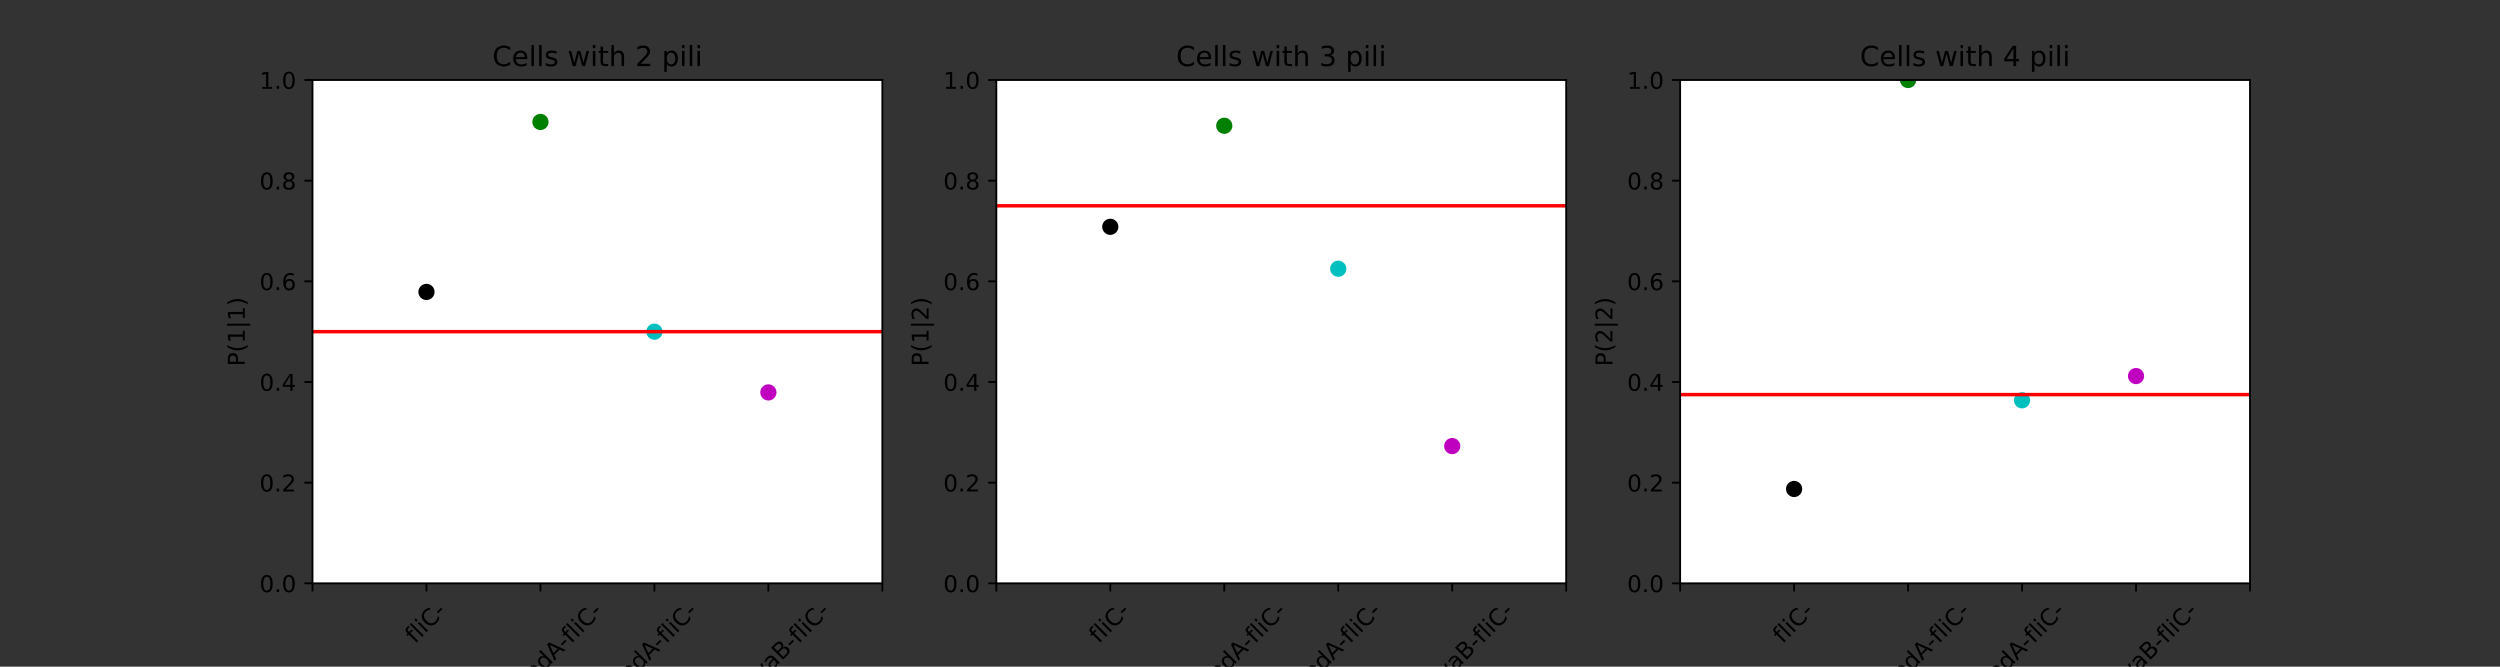 <?xml version="1.0" encoding="utf-8" standalone="no"?>
<!DOCTYPE svg PUBLIC "-//W3C//DTD SVG 1.1//EN"
  "http://www.w3.org/Graphics/SVG/1.1/DTD/svg11.dtd">
<!-- Created with matplotlib (https://matplotlib.org/) -->
<svg height="288pt" version="1.1" viewBox="0 0 1080 288" width="1080pt" xmlns="http://www.w3.org/2000/svg" xmlns:xlink="http://www.w3.org/1999/xlink">
 <rect x="0" y="0" width="1080" height="288" fill="#333333" stroke="none"/>
 <defs>
  <style type="text/css">*{stroke-linecap:butt;stroke-linejoin:round;}</style>
 </defs>
 <g id="figure_1">
  <g id="patch_1">
   <path d="M 0 288 
L 1080 288 
L 1080 0 
L 0 0 
z
" style="fill:none;"/>
  </g>
  <g id="axes_1">
   <g id="patch_2">
    <path d="M 135 252 
L 381.176 252 
L 381.176 34.56 
L 135 34.56 
z
" style="fill:#ffffff;"/>
   </g>
   <g id="matplotlib.axis_1">
    <g id="xtick_1">
     <g id="line2d_1">
      <defs>
       <path d="M 0 0 
L 0 3.5 
" id="m5b9da73fd9" style="stroke:#000000;stroke-width:0.8;"/>
      </defs>
      <g>
       <use style="stroke:#000000;stroke-width:0.8;" x="135" xlink:href="#m5b9da73fd9" y="252"/>
      </g>
     </g>
    </g>
    <g id="xtick_2">
     <g id="line2d_2">
      <g>
       <use style="stroke:#000000;stroke-width:0.8;" x="184.235" xlink:href="#m5b9da73fd9" y="252"/>
      </g>
     </g>
     <g id="text_1">
      <!-- fliC- -->
      <g transform="translate(179.233 278.28)rotate(-45)scale(0.1 -0.1)">
       <defs>
        <path d="M 37.109 75.984 
L 37.109 68.5 
L 28.516 68.5 
Q 23.688 68.5 21.797 66.547 
Q 19.922 64.594 19.922 59.516 
L 19.922 54.688 
L 34.719 54.688 
L 34.719 47.703 
L 19.922 47.703 
L 19.922 0 
L 10.891 0 
L 10.891 47.703 
L 2.297 47.703 
L 2.297 54.688 
L 10.891 54.688 
L 10.891 58.5 
Q 10.891 67.625 15.141 71.797 
Q 19.391 75.984 28.609 75.984 
z
" id="DejaVuSans-102"/>
        <path d="M 9.422 75.984 
L 18.406 75.984 
L 18.406 0 
L 9.422 0 
z
" id="DejaVuSans-108"/>
        <path d="M 9.422 54.688 
L 18.406 54.688 
L 18.406 0 
L 9.422 0 
z
M 9.422 75.984 
L 18.406 75.984 
L 18.406 64.594 
L 9.422 64.594 
z
" id="DejaVuSans-105"/>
        <path d="M 64.406 67.281 
L 64.406 56.891 
Q 59.422 61.531 53.781 63.812 
Q 48.141 66.109 41.797 66.109 
Q 29.297 66.109 22.656 58.469 
Q 16.016 50.828 16.016 36.375 
Q 16.016 21.969 22.656 14.328 
Q 29.297 6.688 41.797 6.688 
Q 48.141 6.688 53.781 8.984 
Q 59.422 11.281 64.406 15.922 
L 64.406 5.609 
Q 59.234 2.094 53.438 0.328 
Q 47.656 -1.422 41.219 -1.422 
Q 24.656 -1.422 15.125 8.703 
Q 5.609 18.844 5.609 36.375 
Q 5.609 53.953 15.125 64.078 
Q 24.656 74.219 41.219 74.219 
Q 47.75 74.219 53.531 72.484 
Q 59.328 70.75 64.406 67.281 
z
" id="DejaVuSans-67"/>
        <path d="M 4.891 31.391 
L 31.203 31.391 
L 31.203 23.391 
L 4.891 23.391 
z
" id="DejaVuSans-45"/>
       </defs>
       <use xlink:href="#DejaVuSans-102"/>
       <use x="35.205" xlink:href="#DejaVuSans-108"/>
       <use x="62.988" xlink:href="#DejaVuSans-105"/>
       <use x="90.771" xlink:href="#DejaVuSans-67"/>
       <use x="160.596" xlink:href="#DejaVuSans-45"/>
      </g>
     </g>
    </g>
    <g id="xtick_3">
     <g id="line2d_3">
      <g>
       <use style="stroke:#000000;stroke-width:0.8;" x="233.471" xlink:href="#m5b9da73fd9" y="252"/>
      </g>
     </g>
     <g id="text_2">
      <!-- pilG-cpdA-fliC- -->
      <g transform="translate(210.197 314.823)rotate(-45)scale(0.1 -0.1)">
       <defs>
        <path d="M 18.109 8.203 
L 18.109 -20.797 
L 9.078 -20.797 
L 9.078 54.688 
L 18.109 54.688 
L 18.109 46.391 
Q 20.953 51.266 25.266 53.625 
Q 29.594 56 35.594 56 
Q 45.562 56 51.781 48.094 
Q 58.016 40.188 58.016 27.297 
Q 58.016 14.406 51.781 6.484 
Q 45.562 -1.422 35.594 -1.422 
Q 29.594 -1.422 25.266 0.953 
Q 20.953 3.328 18.109 8.203 
z
M 48.688 27.297 
Q 48.688 37.203 44.609 42.844 
Q 40.531 48.484 33.406 48.484 
Q 26.266 48.484 22.188 42.844 
Q 18.109 37.203 18.109 27.297 
Q 18.109 17.391 22.188 11.75 
Q 26.266 6.109 33.406 6.109 
Q 40.531 6.109 44.609 11.75 
Q 48.688 17.391 48.688 27.297 
z
" id="DejaVuSans-112"/>
        <path d="M 59.516 10.406 
L 59.516 29.984 
L 43.406 29.984 
L 43.406 38.094 
L 69.281 38.094 
L 69.281 6.781 
Q 63.578 2.734 56.688 0.656 
Q 49.812 -1.422 42 -1.422 
Q 24.906 -1.422 15.25 8.562 
Q 5.609 18.562 5.609 36.375 
Q 5.609 54.25 15.25 64.234 
Q 24.906 74.219 42 74.219 
Q 49.125 74.219 55.547 72.453 
Q 61.969 70.703 67.391 67.281 
L 67.391 56.781 
Q 61.922 61.422 55.766 63.766 
Q 49.609 66.109 42.828 66.109 
Q 29.438 66.109 22.719 58.641 
Q 16.016 51.172 16.016 36.375 
Q 16.016 21.625 22.719 14.156 
Q 29.438 6.688 42.828 6.688 
Q 48.047 6.688 52.141 7.594 
Q 56.25 8.5 59.516 10.406 
z
" id="DejaVuSans-71"/>
        <path d="M 48.781 52.594 
L 48.781 44.188 
Q 44.969 46.297 41.141 47.344 
Q 37.312 48.391 33.406 48.391 
Q 24.656 48.391 19.812 42.844 
Q 14.984 37.312 14.984 27.297 
Q 14.984 17.281 19.812 11.734 
Q 24.656 6.203 33.406 6.203 
Q 37.312 6.203 41.141 7.25 
Q 44.969 8.297 48.781 10.406 
L 48.781 2.094 
Q 45.016 0.344 40.984 -0.531 
Q 36.969 -1.422 32.422 -1.422 
Q 20.062 -1.422 12.781 6.344 
Q 5.516 14.109 5.516 27.297 
Q 5.516 40.672 12.859 48.328 
Q 20.219 56 33.016 56 
Q 37.156 56 41.109 55.141 
Q 45.062 54.297 48.781 52.594 
z
" id="DejaVuSans-99"/>
        <path d="M 45.406 46.391 
L 45.406 75.984 
L 54.391 75.984 
L 54.391 0 
L 45.406 0 
L 45.406 8.203 
Q 42.578 3.328 38.25 0.953 
Q 33.938 -1.422 27.875 -1.422 
Q 17.969 -1.422 11.734 6.484 
Q 5.516 14.406 5.516 27.297 
Q 5.516 40.188 11.734 48.094 
Q 17.969 56 27.875 56 
Q 33.938 56 38.25 53.625 
Q 42.578 51.266 45.406 46.391 
z
M 14.797 27.297 
Q 14.797 17.391 18.875 11.75 
Q 22.953 6.109 30.078 6.109 
Q 37.203 6.109 41.297 11.75 
Q 45.406 17.391 45.406 27.297 
Q 45.406 37.203 41.297 42.844 
Q 37.203 48.484 30.078 48.484 
Q 22.953 48.484 18.875 42.844 
Q 14.797 37.203 14.797 27.297 
z
" id="DejaVuSans-100"/>
        <path d="M 34.188 63.188 
L 20.797 26.906 
L 47.609 26.906 
z
M 28.609 72.906 
L 39.797 72.906 
L 67.578 0 
L 57.328 0 
L 50.688 18.703 
L 17.828 18.703 
L 11.188 0 
L 0.781 0 
z
" id="DejaVuSans-65"/>
       </defs>
       <use xlink:href="#DejaVuSans-112"/>
       <use x="63.477" xlink:href="#DejaVuSans-105"/>
       <use x="91.26" xlink:href="#DejaVuSans-108"/>
       <use x="119.043" xlink:href="#DejaVuSans-71"/>
       <use x="196.533" xlink:href="#DejaVuSans-45"/>
       <use x="232.617" xlink:href="#DejaVuSans-99"/>
       <use x="287.598" xlink:href="#DejaVuSans-112"/>
       <use x="351.074" xlink:href="#DejaVuSans-100"/>
       <use x="414.551" xlink:href="#DejaVuSans-65"/>
       <use x="480.709" xlink:href="#DejaVuSans-45"/>
       <use x="516.793" xlink:href="#DejaVuSans-102"/>
       <use x="551.998" xlink:href="#DejaVuSans-108"/>
       <use x="579.781" xlink:href="#DejaVuSans-105"/>
       <use x="607.564" xlink:href="#DejaVuSans-67"/>
       <use x="677.389" xlink:href="#DejaVuSans-45"/>
      </g>
     </g>
    </g>
    <g id="xtick_4">
     <g id="line2d_4">
      <g>
       <use style="stroke:#000000;stroke-width:0.8;" x="282.706" xlink:href="#m5b9da73fd9" y="252"/>
      </g>
     </g>
     <g id="text_3">
      <!-- cpdA-fliC- -->
      <g transform="translate(267.656 298.375)rotate(-45)scale(0.1 -0.1)">
       <use xlink:href="#DejaVuSans-99"/>
       <use x="54.98" xlink:href="#DejaVuSans-112"/>
       <use x="118.457" xlink:href="#DejaVuSans-100"/>
       <use x="181.934" xlink:href="#DejaVuSans-65"/>
       <use x="248.092" xlink:href="#DejaVuSans-45"/>
       <use x="284.176" xlink:href="#DejaVuSans-102"/>
       <use x="319.381" xlink:href="#DejaVuSans-108"/>
       <use x="347.164" xlink:href="#DejaVuSans-105"/>
       <use x="374.947" xlink:href="#DejaVuSans-67"/>
       <use x="444.771" xlink:href="#DejaVuSans-45"/>
      </g>
     </g>
    </g>
    <g id="xtick_5">
     <g id="line2d_5">
      <g>
       <use style="stroke:#000000;stroke-width:0.8;" x="331.941" xlink:href="#m5b9da73fd9" y="252"/>
      </g>
     </g>
     <g id="text_4">
      <!-- pilH-cyaB-fliC- -->
      <g transform="translate(308.891 314.375)rotate(-45)scale(0.1 -0.1)">
       <defs>
        <path d="M 9.812 72.906 
L 19.672 72.906 
L 19.672 43.016 
L 55.516 43.016 
L 55.516 72.906 
L 65.375 72.906 
L 65.375 0 
L 55.516 0 
L 55.516 34.719 
L 19.672 34.719 
L 19.672 0 
L 9.812 0 
z
" id="DejaVuSans-72"/>
        <path d="M 32.172 -5.078 
Q 28.375 -14.844 24.75 -17.812 
Q 21.141 -20.797 15.094 -20.797 
L 7.906 -20.797 
L 7.906 -13.281 
L 13.188 -13.281 
Q 16.891 -13.281 18.938 -11.516 
Q 21 -9.766 23.484 -3.219 
L 25.094 0.875 
L 2.984 54.688 
L 12.5 54.688 
L 29.594 11.922 
L 46.688 54.688 
L 56.203 54.688 
z
" id="DejaVuSans-121"/>
        <path d="M 34.281 27.484 
Q 23.391 27.484 19.188 25 
Q 14.984 22.516 14.984 16.5 
Q 14.984 11.719 18.141 8.906 
Q 21.297 6.109 26.703 6.109 
Q 34.188 6.109 38.703 11.406 
Q 43.219 16.703 43.219 25.484 
L 43.219 27.484 
z
M 52.203 31.203 
L 52.203 0 
L 43.219 0 
L 43.219 8.297 
Q 40.141 3.328 35.547 0.953 
Q 30.953 -1.422 24.312 -1.422 
Q 15.922 -1.422 10.953 3.297 
Q 6 8.016 6 15.922 
Q 6 25.141 12.172 29.828 
Q 18.359 34.516 30.609 34.516 
L 43.219 34.516 
L 43.219 35.406 
Q 43.219 41.609 39.141 45 
Q 35.062 48.391 27.688 48.391 
Q 23 48.391 18.547 47.266 
Q 14.109 46.141 10.016 43.891 
L 10.016 52.203 
Q 14.938 54.109 19.578 55.047 
Q 24.219 56 28.609 56 
Q 40.484 56 46.344 49.844 
Q 52.203 43.703 52.203 31.203 
z
" id="DejaVuSans-97"/>
        <path d="M 19.672 34.812 
L 19.672 8.109 
L 35.5 8.109 
Q 43.453 8.109 47.281 11.406 
Q 51.125 14.703 51.125 21.484 
Q 51.125 28.328 47.281 31.562 
Q 43.453 34.812 35.5 34.812 
z
M 19.672 64.797 
L 19.672 42.828 
L 34.281 42.828 
Q 41.5 42.828 45.031 45.531 
Q 48.578 48.25 48.578 53.812 
Q 48.578 59.328 45.031 62.062 
Q 41.5 64.797 34.281 64.797 
z
M 9.812 72.906 
L 35.016 72.906 
Q 46.297 72.906 52.391 68.219 
Q 58.5 63.531 58.5 54.891 
Q 58.5 48.188 55.375 44.234 
Q 52.25 40.281 46.188 39.312 
Q 53.469 37.75 57.5 32.781 
Q 61.531 27.828 61.531 20.406 
Q 61.531 10.641 54.891 5.312 
Q 48.25 0 35.984 0 
L 9.812 0 
z
" id="DejaVuSans-66"/>
       </defs>
       <use xlink:href="#DejaVuSans-112"/>
       <use x="63.477" xlink:href="#DejaVuSans-105"/>
       <use x="91.26" xlink:href="#DejaVuSans-108"/>
       <use x="119.043" xlink:href="#DejaVuSans-72"/>
       <use x="194.238" xlink:href="#DejaVuSans-45"/>
       <use x="230.322" xlink:href="#DejaVuSans-99"/>
       <use x="285.303" xlink:href="#DejaVuSans-121"/>
       <use x="344.482" xlink:href="#DejaVuSans-97"/>
       <use x="405.762" xlink:href="#DejaVuSans-66"/>
       <use x="474.365" xlink:href="#DejaVuSans-45"/>
       <use x="510.449" xlink:href="#DejaVuSans-102"/>
       <use x="545.654" xlink:href="#DejaVuSans-108"/>
       <use x="573.438" xlink:href="#DejaVuSans-105"/>
       <use x="601.221" xlink:href="#DejaVuSans-67"/>
       <use x="671.045" xlink:href="#DejaVuSans-45"/>
      </g>
     </g>
    </g>
    <g id="xtick_6">
     <g id="line2d_6">
      <g>
       <use style="stroke:#000000;stroke-width:0.8;" x="381.176" xlink:href="#m5b9da73fd9" y="252"/>
      </g>
     </g>
    </g>
   </g>
   <g id="matplotlib.axis_2">
    <g id="ytick_1">
     <g id="line2d_7">
      <defs>
       <path d="M 0 0 
L -3.5 0 
" id="m74d644ba14" style="stroke:#000000;stroke-width:0.8;"/>
      </defs>
      <g>
       <use style="stroke:#000000;stroke-width:0.8;" x="135" xlink:href="#m74d644ba14" y="252"/>
      </g>
     </g>
     <g id="text_5">
      <!-- 0.0 -->
      <g transform="translate(112.097 255.799)scale(0.1 -0.1)">
       <defs>
        <path d="M 31.781 66.406 
Q 24.172 66.406 20.328 58.906 
Q 16.5 51.422 16.5 36.375 
Q 16.5 21.391 20.328 13.891 
Q 24.172 6.391 31.781 6.391 
Q 39.453 6.391 43.281 13.891 
Q 47.125 21.391 47.125 36.375 
Q 47.125 51.422 43.281 58.906 
Q 39.453 66.406 31.781 66.406 
z
M 31.781 74.219 
Q 44.047 74.219 50.516 64.516 
Q 56.984 54.828 56.984 36.375 
Q 56.984 17.969 50.516 8.266 
Q 44.047 -1.422 31.781 -1.422 
Q 19.531 -1.422 13.062 8.266 
Q 6.594 17.969 6.594 36.375 
Q 6.594 54.828 13.062 64.516 
Q 19.531 74.219 31.781 74.219 
z
" id="DejaVuSans-48"/>
        <path d="M 10.688 12.406 
L 21 12.406 
L 21 0 
L 10.688 0 
z
" id="DejaVuSans-46"/>
       </defs>
       <use xlink:href="#DejaVuSans-48"/>
       <use x="63.623" xlink:href="#DejaVuSans-46"/>
       <use x="95.41" xlink:href="#DejaVuSans-48"/>
      </g>
     </g>
    </g>
    <g id="ytick_2">
     <g id="line2d_8">
      <g>
       <use style="stroke:#000000;stroke-width:0.8;" x="135" xlink:href="#m74d644ba14" y="208.512"/>
      </g>
     </g>
     <g id="text_6">
      <!-- 0.2 -->
      <g transform="translate(112.097 212.311)scale(0.1 -0.1)">
       <defs>
        <path d="M 19.188 8.297 
L 53.609 8.297 
L 53.609 0 
L 7.328 0 
L 7.328 8.297 
Q 12.938 14.109 22.625 23.891 
Q 32.328 33.688 34.812 36.531 
Q 39.547 41.844 41.422 45.531 
Q 43.312 49.219 43.312 52.781 
Q 43.312 58.594 39.234 62.25 
Q 35.156 65.922 28.609 65.922 
Q 23.969 65.922 18.812 64.312 
Q 13.672 62.703 7.812 59.422 
L 7.812 69.391 
Q 13.766 71.781 18.938 73 
Q 24.125 74.219 28.422 74.219 
Q 39.75 74.219 46.484 68.547 
Q 53.219 62.891 53.219 53.422 
Q 53.219 48.922 51.531 44.891 
Q 49.859 40.875 45.406 35.406 
Q 44.188 33.984 37.641 27.219 
Q 31.109 20.453 19.188 8.297 
z
" id="DejaVuSans-50"/>
       </defs>
       <use xlink:href="#DejaVuSans-48"/>
       <use x="63.623" xlink:href="#DejaVuSans-46"/>
       <use x="95.41" xlink:href="#DejaVuSans-50"/>
      </g>
     </g>
    </g>
    <g id="ytick_3">
     <g id="line2d_9">
      <g>
       <use style="stroke:#000000;stroke-width:0.8;" x="135" xlink:href="#m74d644ba14" y="165.024"/>
      </g>
     </g>
     <g id="text_7">
      <!-- 0.4 -->
      <g transform="translate(112.097 168.823)scale(0.1 -0.1)">
       <defs>
        <path d="M 37.797 64.312 
L 12.891 25.391 
L 37.797 25.391 
z
M 35.203 72.906 
L 47.609 72.906 
L 47.609 25.391 
L 58.016 25.391 
L 58.016 17.188 
L 47.609 17.188 
L 47.609 0 
L 37.797 0 
L 37.797 17.188 
L 4.891 17.188 
L 4.891 26.703 
z
" id="DejaVuSans-52"/>
       </defs>
       <use xlink:href="#DejaVuSans-48"/>
       <use x="63.623" xlink:href="#DejaVuSans-46"/>
       <use x="95.41" xlink:href="#DejaVuSans-52"/>
      </g>
     </g>
    </g>
    <g id="ytick_4">
     <g id="line2d_10">
      <g>
       <use style="stroke:#000000;stroke-width:0.8;" x="135" xlink:href="#m74d644ba14" y="121.536"/>
      </g>
     </g>
     <g id="text_8">
      <!-- 0.6 -->
      <g transform="translate(112.097 125.335)scale(0.1 -0.1)">
       <defs>
        <path d="M 33.016 40.375 
Q 26.375 40.375 22.484 35.828 
Q 18.609 31.297 18.609 23.391 
Q 18.609 15.531 22.484 10.953 
Q 26.375 6.391 33.016 6.391 
Q 39.656 6.391 43.531 10.953 
Q 47.406 15.531 47.406 23.391 
Q 47.406 31.297 43.531 35.828 
Q 39.656 40.375 33.016 40.375 
z
M 52.594 71.297 
L 52.594 62.312 
Q 48.875 64.062 45.094 64.984 
Q 41.312 65.922 37.594 65.922 
Q 27.828 65.922 22.672 59.328 
Q 17.531 52.734 16.797 39.406 
Q 19.672 43.656 24.016 45.922 
Q 28.375 48.188 33.594 48.188 
Q 44.578 48.188 50.953 41.516 
Q 57.328 34.859 57.328 23.391 
Q 57.328 12.156 50.688 5.359 
Q 44.047 -1.422 33.016 -1.422 
Q 20.359 -1.422 13.672 8.266 
Q 6.984 17.969 6.984 36.375 
Q 6.984 53.656 15.188 63.938 
Q 23.391 74.219 37.203 74.219 
Q 40.922 74.219 44.703 73.484 
Q 48.484 72.75 52.594 71.297 
z
" id="DejaVuSans-54"/>
       </defs>
       <use xlink:href="#DejaVuSans-48"/>
       <use x="63.623" xlink:href="#DejaVuSans-46"/>
       <use x="95.41" xlink:href="#DejaVuSans-54"/>
      </g>
     </g>
    </g>
    <g id="ytick_5">
     <g id="line2d_11">
      <g>
       <use style="stroke:#000000;stroke-width:0.8;" x="135" xlink:href="#m74d644ba14" y="78.048"/>
      </g>
     </g>
     <g id="text_9">
      <!-- 0.8 -->
      <g transform="translate(112.097 81.847)scale(0.1 -0.1)">
       <defs>
        <path d="M 31.781 34.625 
Q 24.75 34.625 20.719 30.859 
Q 16.703 27.094 16.703 20.516 
Q 16.703 13.922 20.719 10.156 
Q 24.75 6.391 31.781 6.391 
Q 38.812 6.391 42.859 10.172 
Q 46.922 13.969 46.922 20.516 
Q 46.922 27.094 42.891 30.859 
Q 38.875 34.625 31.781 34.625 
z
M 21.922 38.812 
Q 15.578 40.375 12.031 44.719 
Q 8.5 49.078 8.5 55.328 
Q 8.5 64.062 14.719 69.141 
Q 20.953 74.219 31.781 74.219 
Q 42.672 74.219 48.875 69.141 
Q 55.078 64.062 55.078 55.328 
Q 55.078 49.078 51.531 44.719 
Q 48 40.375 41.703 38.812 
Q 48.828 37.156 52.797 32.312 
Q 56.781 27.484 56.781 20.516 
Q 56.781 9.906 50.312 4.234 
Q 43.844 -1.422 31.781 -1.422 
Q 19.734 -1.422 13.25 4.234 
Q 6.781 9.906 6.781 20.516 
Q 6.781 27.484 10.781 32.312 
Q 14.797 37.156 21.922 38.812 
z
M 18.312 54.391 
Q 18.312 48.734 21.844 45.562 
Q 25.391 42.391 31.781 42.391 
Q 38.141 42.391 41.719 45.562 
Q 45.312 48.734 45.312 54.391 
Q 45.312 60.062 41.719 63.234 
Q 38.141 66.406 31.781 66.406 
Q 25.391 66.406 21.844 63.234 
Q 18.312 60.062 18.312 54.391 
z
" id="DejaVuSans-56"/>
       </defs>
       <use xlink:href="#DejaVuSans-48"/>
       <use x="63.623" xlink:href="#DejaVuSans-46"/>
       <use x="95.41" xlink:href="#DejaVuSans-56"/>
      </g>
     </g>
    </g>
    <g id="ytick_6">
     <g id="line2d_12">
      <g>
       <use style="stroke:#000000;stroke-width:0.8;" x="135" xlink:href="#m74d644ba14" y="34.56"/>
      </g>
     </g>
     <g id="text_10">
      <!-- 1.0 -->
      <g transform="translate(112.097 38.359)scale(0.1 -0.1)">
       <defs>
        <path d="M 12.406 8.297 
L 28.516 8.297 
L 28.516 63.922 
L 10.984 60.406 
L 10.984 69.391 
L 28.422 72.906 
L 38.281 72.906 
L 38.281 8.297 
L 54.391 8.297 
L 54.391 0 
L 12.406 0 
z
" id="DejaVuSans-49"/>
       </defs>
       <use xlink:href="#DejaVuSans-49"/>
       <use x="63.623" xlink:href="#DejaVuSans-46"/>
       <use x="95.41" xlink:href="#DejaVuSans-48"/>
      </g>
     </g>
    </g>
    <g id="text_11">
     <!-- P(1|1) -->
     <g transform="translate(105.739 158.243)rotate(-90)scale(0.1 -0.1)">
      <defs>
       <path d="M 19.672 64.797 
L 19.672 37.406 
L 32.078 37.406 
Q 38.969 37.406 42.719 40.969 
Q 46.484 44.531 46.484 51.125 
Q 46.484 57.672 42.719 61.234 
Q 38.969 64.797 32.078 64.797 
z
M 9.812 72.906 
L 32.078 72.906 
Q 44.344 72.906 50.609 67.359 
Q 56.891 61.812 56.891 51.125 
Q 56.891 40.328 50.609 34.812 
Q 44.344 29.297 32.078 29.297 
L 19.672 29.297 
L 19.672 0 
L 9.812 0 
z
" id="DejaVuSans-80"/>
       <path d="M 31 75.875 
Q 24.469 64.656 21.281 53.656 
Q 18.109 42.672 18.109 31.391 
Q 18.109 20.125 21.312 9.062 
Q 24.516 -2 31 -13.188 
L 23.188 -13.188 
Q 15.875 -1.703 12.234 9.375 
Q 8.594 20.453 8.594 31.391 
Q 8.594 42.281 12.203 53.312 
Q 15.828 64.359 23.188 75.875 
z
" id="DejaVuSans-40"/>
       <path d="M 21 76.422 
L 21 -23.578 
L 12.703 -23.578 
L 12.703 76.422 
z
" id="DejaVuSans-124"/>
       <path d="M 8.016 75.875 
L 15.828 75.875 
Q 23.141 64.359 26.781 53.312 
Q 30.422 42.281 30.422 31.391 
Q 30.422 20.453 26.781 9.375 
Q 23.141 -1.703 15.828 -13.188 
L 8.016 -13.188 
Q 14.5 -2 17.703 9.062 
Q 20.906 20.125 20.906 31.391 
Q 20.906 42.672 17.703 53.656 
Q 14.5 64.656 8.016 75.875 
z
" id="DejaVuSans-41"/>
      </defs>
      <use xlink:href="#DejaVuSans-80"/>
      <use x="60.303" xlink:href="#DejaVuSans-40"/>
      <use x="99.316" xlink:href="#DejaVuSans-49"/>
      <use x="162.939" xlink:href="#DejaVuSans-124"/>
      <use x="196.631" xlink:href="#DejaVuSans-49"/>
      <use x="260.254" xlink:href="#DejaVuSans-41"/>
     </g>
    </g>
   </g>
   <g id="line2d_13">
    <defs>
     <path d="M 0 3 
C 0.796 3 1.559 2.684 2.121 2.121 
C 2.684 1.559 3 0.796 3 0 
C 3 -0.796 2.684 -1.559 2.121 -2.121 
C 1.559 -2.684 0.796 -3 0 -3 
C -0.796 -3 -1.559 -2.684 -2.121 -2.121 
C -2.684 -1.559 -3 -0.796 -3 0 
C -3 0.796 -2.684 1.559 -2.121 2.121 
C -1.559 2.684 -0.796 3 0 3 
z
" id="m9bb60cf4b2" style="stroke:#000000;"/>
    </defs>
    <g clip-path="url(#p2156d3dd97)">
     <use style="stroke:#000000;" x="184.235" xlink:href="#m9bb60cf4b2" y="126.114"/>
    </g>
   </g>
   <g id="line2d_14">
    <defs>
     <path d="M 0 3 
C 0.796 3 1.559 2.684 2.121 2.121 
C 2.684 1.559 3 0.796 3 0 
C 3 -0.796 2.684 -1.559 2.121 -2.121 
C 1.559 -2.684 0.796 -3 0 -3 
C -0.796 -3 -1.559 -2.684 -2.121 -2.121 
C -2.684 -1.559 -3 -0.796 -3 0 
C -3 0.796 -2.684 1.559 -2.121 2.121 
C -1.559 2.684 -0.796 3 0 3 
z
" id="mc92b3e03ec" style="stroke:#008000;"/>
    </defs>
    <g clip-path="url(#p2156d3dd97)">
     <use style="fill:#008000;stroke:#008000;" x="233.471" xlink:href="#mc92b3e03ec" y="52.68"/>
    </g>
   </g>
   <g id="line2d_15">
    <defs>
     <path d="M 0 3 
C 0.796 3 1.559 2.684 2.121 2.121 
C 2.684 1.559 3 0.796 3 0 
C 3 -0.796 2.684 -1.559 2.121 -2.121 
C 1.559 -2.684 0.796 -3 0 -3 
C -0.796 -3 -1.559 -2.684 -2.121 -2.121 
C -2.684 -1.559 -3 -0.796 -3 0 
C -3 0.796 -2.684 1.559 -2.121 2.121 
C -1.559 2.684 -0.796 3 0 3 
z
" id="mb3ffa66e04" style="stroke:#00bfbf;"/>
    </defs>
    <g clip-path="url(#p2156d3dd97)">
     <use style="fill:#00bfbf;stroke:#00bfbf;" x="282.706" xlink:href="#mb3ffa66e04" y="143.28"/>
    </g>
   </g>
   <g id="line2d_16">
    <defs>
     <path d="M 0 3 
C 0.796 3 1.559 2.684 2.121 2.121 
C 2.684 1.559 3 0.796 3 0 
C 3 -0.796 2.684 -1.559 2.121 -2.121 
C 1.559 -2.684 0.796 -3 0 -3 
C -0.796 -3 -1.559 -2.684 -2.121 -2.121 
C -2.684 -1.559 -3 -0.796 -3 0 
C -3 0.796 -2.684 1.559 -2.121 2.121 
C -1.559 2.684 -0.796 3 0 3 
z
" id="mc1d4686a46" style="stroke:#bf00bf;"/>
    </defs>
    <g clip-path="url(#p2156d3dd97)">
     <use style="fill:#bf00bf;stroke:#bf00bf;" x="331.941" xlink:href="#mc1d4686a46" y="169.523"/>
    </g>
   </g>
   <g id="line2d_17">
    <path clip-path="url(#p2156d3dd97)" d="M 135 143.28 
L 184.235 143.28 
L 233.471 143.28 
L 282.706 143.28 
L 331.941 143.28 
L 381.176 143.28 
" style="fill:none;stroke:#ff0000;stroke-linecap:square;stroke-width:1.5;"/>
   </g>
   <g id="patch_3">
    <path d="M 135 252 
L 135 34.56 
" style="fill:none;stroke:#000000;stroke-linecap:square;stroke-linejoin:miter;stroke-width:0.8;"/>
   </g>
   <g id="patch_4">
    <path d="M 381.176 252 
L 381.176 34.56 
" style="fill:none;stroke:#000000;stroke-linecap:square;stroke-linejoin:miter;stroke-width:0.8;"/>
   </g>
   <g id="patch_5">
    <path d="M 135 252 
L 381.176 252 
" style="fill:none;stroke:#000000;stroke-linecap:square;stroke-linejoin:miter;stroke-width:0.8;"/>
   </g>
   <g id="patch_6">
    <path d="M 135 34.56 
L 381.176 34.56 
" style="fill:none;stroke:#000000;stroke-linecap:square;stroke-linejoin:miter;stroke-width:0.8;"/>
   </g>
   <g id="text_12">
    <!-- Cells with 2 pili -->
    <g transform="translate(212.671 28.56)scale(0.12 -0.12)">
     <defs>
      <path d="M 56.203 29.594 
L 56.203 25.203 
L 14.891 25.203 
Q 15.484 15.922 20.484 11.062 
Q 25.484 6.203 34.422 6.203 
Q 39.594 6.203 44.453 7.469 
Q 49.312 8.734 54.109 11.281 
L 54.109 2.781 
Q 49.266 0.734 44.188 -0.344 
Q 39.109 -1.422 33.891 -1.422 
Q 20.797 -1.422 13.156 6.188 
Q 5.516 13.812 5.516 26.812 
Q 5.516 40.234 12.766 48.109 
Q 20.016 56 32.328 56 
Q 43.359 56 49.781 48.891 
Q 56.203 41.797 56.203 29.594 
z
M 47.219 32.234 
Q 47.125 39.594 43.094 43.984 
Q 39.062 48.391 32.422 48.391 
Q 24.906 48.391 20.391 44.141 
Q 15.875 39.891 15.188 32.172 
z
" id="DejaVuSans-101"/>
      <path d="M 44.281 53.078 
L 44.281 44.578 
Q 40.484 46.531 36.375 47.5 
Q 32.281 48.484 27.875 48.484 
Q 21.188 48.484 17.844 46.438 
Q 14.5 44.391 14.5 40.281 
Q 14.5 37.156 16.891 35.375 
Q 19.281 33.594 26.516 31.984 
L 29.594 31.297 
Q 39.156 29.25 43.188 25.516 
Q 47.219 21.781 47.219 15.094 
Q 47.219 7.469 41.188 3.016 
Q 35.156 -1.422 24.609 -1.422 
Q 20.219 -1.422 15.453 -0.562 
Q 10.688 0.297 5.422 2 
L 5.422 11.281 
Q 10.406 8.688 15.234 7.391 
Q 20.062 6.109 24.812 6.109 
Q 31.156 6.109 34.562 8.281 
Q 37.984 10.453 37.984 14.406 
Q 37.984 18.062 35.516 20.016 
Q 33.062 21.969 24.703 23.781 
L 21.578 24.516 
Q 13.234 26.266 9.516 29.906 
Q 5.812 33.547 5.812 39.891 
Q 5.812 47.609 11.281 51.797 
Q 16.75 56 26.812 56 
Q 31.781 56 36.172 55.266 
Q 40.578 54.547 44.281 53.078 
z
" id="DejaVuSans-115"/>
      <path id="DejaVuSans-32"/>
      <path d="M 4.203 54.688 
L 13.188 54.688 
L 24.422 12.016 
L 35.594 54.688 
L 46.188 54.688 
L 57.422 12.016 
L 68.609 54.688 
L 77.594 54.688 
L 63.281 0 
L 52.688 0 
L 40.922 44.828 
L 29.109 0 
L 18.5 0 
z
" id="DejaVuSans-119"/>
      <path d="M 18.312 70.219 
L 18.312 54.688 
L 36.812 54.688 
L 36.812 47.703 
L 18.312 47.703 
L 18.312 18.016 
Q 18.312 11.328 20.141 9.422 
Q 21.969 7.516 27.594 7.516 
L 36.812 7.516 
L 36.812 0 
L 27.594 0 
Q 17.188 0 13.234 3.875 
Q 9.281 7.766 9.281 18.016 
L 9.281 47.703 
L 2.688 47.703 
L 2.688 54.688 
L 9.281 54.688 
L 9.281 70.219 
z
" id="DejaVuSans-116"/>
      <path d="M 54.891 33.016 
L 54.891 0 
L 45.906 0 
L 45.906 32.719 
Q 45.906 40.484 42.875 44.328 
Q 39.844 48.188 33.797 48.188 
Q 26.516 48.188 22.312 43.547 
Q 18.109 38.922 18.109 30.906 
L 18.109 0 
L 9.078 0 
L 9.078 75.984 
L 18.109 75.984 
L 18.109 46.188 
Q 21.344 51.125 25.703 53.562 
Q 30.078 56 35.797 56 
Q 45.219 56 50.047 50.172 
Q 54.891 44.344 54.891 33.016 
z
" id="DejaVuSans-104"/>
     </defs>
     <use xlink:href="#DejaVuSans-67"/>
     <use x="69.824" xlink:href="#DejaVuSans-101"/>
     <use x="131.348" xlink:href="#DejaVuSans-108"/>
     <use x="159.131" xlink:href="#DejaVuSans-108"/>
     <use x="186.914" xlink:href="#DejaVuSans-115"/>
     <use x="239.014" xlink:href="#DejaVuSans-32"/>
     <use x="270.801" xlink:href="#DejaVuSans-119"/>
     <use x="352.588" xlink:href="#DejaVuSans-105"/>
     <use x="380.371" xlink:href="#DejaVuSans-116"/>
     <use x="419.58" xlink:href="#DejaVuSans-104"/>
     <use x="482.959" xlink:href="#DejaVuSans-32"/>
     <use x="514.746" xlink:href="#DejaVuSans-50"/>
     <use x="578.369" xlink:href="#DejaVuSans-32"/>
     <use x="610.156" xlink:href="#DejaVuSans-112"/>
     <use x="673.633" xlink:href="#DejaVuSans-105"/>
     <use x="701.416" xlink:href="#DejaVuSans-108"/>
     <use x="729.199" xlink:href="#DejaVuSans-105"/>
    </g>
   </g>
  </g>
  <g id="axes_2">
   <g id="patch_7">
    <path d="M 430.412 252 
L 676.588 252 
L 676.588 34.56 
L 430.412 34.56 
z
" style="fill:#ffffff;"/>
   </g>
   <g id="matplotlib.axis_3">
    <g id="xtick_7">
     <g id="line2d_18">
      <g>
       <use style="stroke:#000000;stroke-width:0.8;" x="430.412" xlink:href="#m5b9da73fd9" y="252"/>
      </g>
     </g>
    </g>
    <g id="xtick_8">
     <g id="line2d_19">
      <g>
       <use style="stroke:#000000;stroke-width:0.8;" x="479.647" xlink:href="#m5b9da73fd9" y="252"/>
      </g>
     </g>
     <g id="text_13">
      <!-- fliC- -->
      <g transform="translate(474.645 278.28)rotate(-45)scale(0.1 -0.1)">
       <use xlink:href="#DejaVuSans-102"/>
       <use x="35.205" xlink:href="#DejaVuSans-108"/>
       <use x="62.988" xlink:href="#DejaVuSans-105"/>
       <use x="90.771" xlink:href="#DejaVuSans-67"/>
       <use x="160.596" xlink:href="#DejaVuSans-45"/>
      </g>
     </g>
    </g>
    <g id="xtick_9">
     <g id="line2d_20">
      <g>
       <use style="stroke:#000000;stroke-width:0.8;" x="528.882" xlink:href="#m5b9da73fd9" y="252"/>
      </g>
     </g>
     <g id="text_14">
      <!-- pilG-cpdA-fliC- -->
      <g transform="translate(505.609 314.823)rotate(-45)scale(0.1 -0.1)">
       <use xlink:href="#DejaVuSans-112"/>
       <use x="63.477" xlink:href="#DejaVuSans-105"/>
       <use x="91.26" xlink:href="#DejaVuSans-108"/>
       <use x="119.043" xlink:href="#DejaVuSans-71"/>
       <use x="196.533" xlink:href="#DejaVuSans-45"/>
       <use x="232.617" xlink:href="#DejaVuSans-99"/>
       <use x="287.598" xlink:href="#DejaVuSans-112"/>
       <use x="351.074" xlink:href="#DejaVuSans-100"/>
       <use x="414.551" xlink:href="#DejaVuSans-65"/>
       <use x="480.709" xlink:href="#DejaVuSans-45"/>
       <use x="516.793" xlink:href="#DejaVuSans-102"/>
       <use x="551.998" xlink:href="#DejaVuSans-108"/>
       <use x="579.781" xlink:href="#DejaVuSans-105"/>
       <use x="607.564" xlink:href="#DejaVuSans-67"/>
       <use x="677.389" xlink:href="#DejaVuSans-45"/>
      </g>
     </g>
    </g>
    <g id="xtick_10">
     <g id="line2d_21">
      <g>
       <use style="stroke:#000000;stroke-width:0.8;" x="578.118" xlink:href="#m5b9da73fd9" y="252"/>
      </g>
     </g>
     <g id="text_15">
      <!-- cpdA-fliC- -->
      <g transform="translate(563.068 298.375)rotate(-45)scale(0.1 -0.1)">
       <use xlink:href="#DejaVuSans-99"/>
       <use x="54.98" xlink:href="#DejaVuSans-112"/>
       <use x="118.457" xlink:href="#DejaVuSans-100"/>
       <use x="181.934" xlink:href="#DejaVuSans-65"/>
       <use x="248.092" xlink:href="#DejaVuSans-45"/>
       <use x="284.176" xlink:href="#DejaVuSans-102"/>
       <use x="319.381" xlink:href="#DejaVuSans-108"/>
       <use x="347.164" xlink:href="#DejaVuSans-105"/>
       <use x="374.947" xlink:href="#DejaVuSans-67"/>
       <use x="444.771" xlink:href="#DejaVuSans-45"/>
      </g>
     </g>
    </g>
    <g id="xtick_11">
     <g id="line2d_22">
      <g>
       <use style="stroke:#000000;stroke-width:0.8;" x="627.353" xlink:href="#m5b9da73fd9" y="252"/>
      </g>
     </g>
     <g id="text_16">
      <!-- pilH-cyaB-fliC- -->
      <g transform="translate(604.303 314.375)rotate(-45)scale(0.1 -0.1)">
       <use xlink:href="#DejaVuSans-112"/>
       <use x="63.477" xlink:href="#DejaVuSans-105"/>
       <use x="91.26" xlink:href="#DejaVuSans-108"/>
       <use x="119.043" xlink:href="#DejaVuSans-72"/>
       <use x="194.238" xlink:href="#DejaVuSans-45"/>
       <use x="230.322" xlink:href="#DejaVuSans-99"/>
       <use x="285.303" xlink:href="#DejaVuSans-121"/>
       <use x="344.482" xlink:href="#DejaVuSans-97"/>
       <use x="405.762" xlink:href="#DejaVuSans-66"/>
       <use x="474.365" xlink:href="#DejaVuSans-45"/>
       <use x="510.449" xlink:href="#DejaVuSans-102"/>
       <use x="545.654" xlink:href="#DejaVuSans-108"/>
       <use x="573.438" xlink:href="#DejaVuSans-105"/>
       <use x="601.221" xlink:href="#DejaVuSans-67"/>
       <use x="671.045" xlink:href="#DejaVuSans-45"/>
      </g>
     </g>
    </g>
    <g id="xtick_12">
     <g id="line2d_23">
      <g>
       <use style="stroke:#000000;stroke-width:0.8;" x="676.588" xlink:href="#m5b9da73fd9" y="252"/>
      </g>
     </g>
    </g>
   </g>
   <g id="matplotlib.axis_4">
    <g id="ytick_7">
     <g id="line2d_24">
      <g>
       <use style="stroke:#000000;stroke-width:0.8;" x="430.412" xlink:href="#m74d644ba14" y="252"/>
      </g>
     </g>
     <g id="text_17">
      <!-- 0.0 -->
      <g transform="translate(407.509 255.799)scale(0.1 -0.1)">
       <use xlink:href="#DejaVuSans-48"/>
       <use x="63.623" xlink:href="#DejaVuSans-46"/>
       <use x="95.41" xlink:href="#DejaVuSans-48"/>
      </g>
     </g>
    </g>
    <g id="ytick_8">
     <g id="line2d_25">
      <g>
       <use style="stroke:#000000;stroke-width:0.8;" x="430.412" xlink:href="#m74d644ba14" y="208.512"/>
      </g>
     </g>
     <g id="text_18">
      <!-- 0.2 -->
      <g transform="translate(407.509 212.311)scale(0.1 -0.1)">
       <use xlink:href="#DejaVuSans-48"/>
       <use x="63.623" xlink:href="#DejaVuSans-46"/>
       <use x="95.41" xlink:href="#DejaVuSans-50"/>
      </g>
     </g>
    </g>
    <g id="ytick_9">
     <g id="line2d_26">
      <g>
       <use style="stroke:#000000;stroke-width:0.8;" x="430.412" xlink:href="#m74d644ba14" y="165.024"/>
      </g>
     </g>
     <g id="text_19">
      <!-- 0.4 -->
      <g transform="translate(407.509 168.823)scale(0.1 -0.1)">
       <use xlink:href="#DejaVuSans-48"/>
       <use x="63.623" xlink:href="#DejaVuSans-46"/>
       <use x="95.41" xlink:href="#DejaVuSans-52"/>
      </g>
     </g>
    </g>
    <g id="ytick_10">
     <g id="line2d_27">
      <g>
       <use style="stroke:#000000;stroke-width:0.8;" x="430.412" xlink:href="#m74d644ba14" y="121.536"/>
      </g>
     </g>
     <g id="text_20">
      <!-- 0.6 -->
      <g transform="translate(407.509 125.335)scale(0.1 -0.1)">
       <use xlink:href="#DejaVuSans-48"/>
       <use x="63.623" xlink:href="#DejaVuSans-46"/>
       <use x="95.41" xlink:href="#DejaVuSans-54"/>
      </g>
     </g>
    </g>
    <g id="ytick_11">
     <g id="line2d_28">
      <g>
       <use style="stroke:#000000;stroke-width:0.8;" x="430.412" xlink:href="#m74d644ba14" y="78.048"/>
      </g>
     </g>
     <g id="text_21">
      <!-- 0.8 -->
      <g transform="translate(407.509 81.847)scale(0.1 -0.1)">
       <use xlink:href="#DejaVuSans-48"/>
       <use x="63.623" xlink:href="#DejaVuSans-46"/>
       <use x="95.41" xlink:href="#DejaVuSans-56"/>
      </g>
     </g>
    </g>
    <g id="ytick_12">
     <g id="line2d_29">
      <g>
       <use style="stroke:#000000;stroke-width:0.8;" x="430.412" xlink:href="#m74d644ba14" y="34.56"/>
      </g>
     </g>
     <g id="text_22">
      <!-- 1.0 -->
      <g transform="translate(407.509 38.359)scale(0.1 -0.1)">
       <use xlink:href="#DejaVuSans-49"/>
       <use x="63.623" xlink:href="#DejaVuSans-46"/>
       <use x="95.41" xlink:href="#DejaVuSans-48"/>
      </g>
     </g>
    </g>
    <g id="text_23">
     <!-- P(1|2) -->
     <g transform="translate(401.151 158.243)rotate(-90)scale(0.1 -0.1)">
      <use xlink:href="#DejaVuSans-80"/>
      <use x="60.303" xlink:href="#DejaVuSans-40"/>
      <use x="99.316" xlink:href="#DejaVuSans-49"/>
      <use x="162.939" xlink:href="#DejaVuSans-124"/>
      <use x="196.631" xlink:href="#DejaVuSans-50"/>
      <use x="260.254" xlink:href="#DejaVuSans-41"/>
     </g>
    </g>
   </g>
   <g id="line2d_30">
    <g clip-path="url(#pb81d6a6d84)">
     <use style="stroke:#000000;" x="479.647" xlink:href="#m9bb60cf4b2" y="97.98"/>
    </g>
   </g>
   <g id="line2d_31">
    <g clip-path="url(#pb81d6a6d84)">
     <use style="fill:#008000;stroke:#008000;" x="528.882" xlink:href="#mc92b3e03ec" y="54.327"/>
    </g>
   </g>
   <g id="line2d_32">
    <g clip-path="url(#pb81d6a6d84)">
     <use style="fill:#00bfbf;stroke:#00bfbf;" x="578.118" xlink:href="#mb3ffa66e04" y="116.1"/>
    </g>
   </g>
   <g id="line2d_33">
    <g clip-path="url(#pb81d6a6d84)">
     <use style="fill:#bf00bf;stroke:#bf00bf;" x="627.353" xlink:href="#mc1d4686a46" y="192.698"/>
    </g>
   </g>
   <g id="line2d_34">
    <path clip-path="url(#pb81d6a6d84)" d="M 430.412 88.92 
L 479.647 88.92 
L 528.882 88.92 
L 578.118 88.92 
L 627.353 88.92 
L 676.588 88.92 
" style="fill:none;stroke:#ff0000;stroke-linecap:square;stroke-width:1.5;"/>
   </g>
   <g id="patch_8">
    <path d="M 430.412 252 
L 430.412 34.56 
" style="fill:none;stroke:#000000;stroke-linecap:square;stroke-linejoin:miter;stroke-width:0.8;"/>
   </g>
   <g id="patch_9">
    <path d="M 676.588 252 
L 676.588 34.56 
" style="fill:none;stroke:#000000;stroke-linecap:square;stroke-linejoin:miter;stroke-width:0.8;"/>
   </g>
   <g id="patch_10">
    <path d="M 430.412 252 
L 676.588 252 
" style="fill:none;stroke:#000000;stroke-linecap:square;stroke-linejoin:miter;stroke-width:0.8;"/>
   </g>
   <g id="patch_11">
    <path d="M 430.412 34.56 
L 676.588 34.56 
" style="fill:none;stroke:#000000;stroke-linecap:square;stroke-linejoin:miter;stroke-width:0.8;"/>
   </g>
   <g id="text_24">
    <!-- Cells with 3 pili -->
    <g transform="translate(508.083 28.56)scale(0.12 -0.12)">
     <defs>
      <path d="M 40.578 39.312 
Q 47.656 37.797 51.625 33 
Q 55.609 28.219 55.609 21.188 
Q 55.609 10.406 48.188 4.484 
Q 40.766 -1.422 27.094 -1.422 
Q 22.516 -1.422 17.656 -0.516 
Q 12.797 0.391 7.625 2.203 
L 7.625 11.719 
Q 11.719 9.328 16.594 8.109 
Q 21.484 6.891 26.812 6.891 
Q 36.078 6.891 40.938 10.547 
Q 45.797 14.203 45.797 21.188 
Q 45.797 27.641 41.281 31.266 
Q 36.766 34.906 28.719 34.906 
L 20.219 34.906 
L 20.219 43.016 
L 29.109 43.016 
Q 36.375 43.016 40.234 45.922 
Q 44.094 48.828 44.094 54.297 
Q 44.094 59.906 40.109 62.906 
Q 36.141 65.922 28.719 65.922 
Q 24.656 65.922 20.016 65.031 
Q 15.375 64.156 9.812 62.312 
L 9.812 71.094 
Q 15.438 72.656 20.344 73.438 
Q 25.25 74.219 29.594 74.219 
Q 40.828 74.219 47.359 69.109 
Q 53.906 64.016 53.906 55.328 
Q 53.906 49.266 50.438 45.094 
Q 46.969 40.922 40.578 39.312 
z
" id="DejaVuSans-51"/>
     </defs>
     <use xlink:href="#DejaVuSans-67"/>
     <use x="69.824" xlink:href="#DejaVuSans-101"/>
     <use x="131.348" xlink:href="#DejaVuSans-108"/>
     <use x="159.131" xlink:href="#DejaVuSans-108"/>
     <use x="186.914" xlink:href="#DejaVuSans-115"/>
     <use x="239.014" xlink:href="#DejaVuSans-32"/>
     <use x="270.801" xlink:href="#DejaVuSans-119"/>
     <use x="352.588" xlink:href="#DejaVuSans-105"/>
     <use x="380.371" xlink:href="#DejaVuSans-116"/>
     <use x="419.58" xlink:href="#DejaVuSans-104"/>
     <use x="482.959" xlink:href="#DejaVuSans-32"/>
     <use x="514.746" xlink:href="#DejaVuSans-51"/>
     <use x="578.369" xlink:href="#DejaVuSans-32"/>
     <use x="610.156" xlink:href="#DejaVuSans-112"/>
     <use x="673.633" xlink:href="#DejaVuSans-105"/>
     <use x="701.416" xlink:href="#DejaVuSans-108"/>
     <use x="729.199" xlink:href="#DejaVuSans-105"/>
    </g>
   </g>
  </g>
  <g id="axes_3">
   <g id="patch_12">
    <path d="M 725.824 252 
L 972 252 
L 972 34.56 
L 725.824 34.56 
z
" style="fill:#ffffff;"/>
   </g>
   <g id="matplotlib.axis_5">
    <g id="xtick_13">
     <g id="line2d_35">
      <g>
       <use style="stroke:#000000;stroke-width:0.8;" x="725.824" xlink:href="#m5b9da73fd9" y="252"/>
      </g>
     </g>
    </g>
    <g id="xtick_14">
     <g id="line2d_36">
      <g>
       <use style="stroke:#000000;stroke-width:0.8;" x="775.059" xlink:href="#m5b9da73fd9" y="252"/>
      </g>
     </g>
     <g id="text_25">
      <!-- fliC- -->
      <g transform="translate(770.057 278.28)rotate(-45)scale(0.1 -0.1)">
       <use xlink:href="#DejaVuSans-102"/>
       <use x="35.205" xlink:href="#DejaVuSans-108"/>
       <use x="62.988" xlink:href="#DejaVuSans-105"/>
       <use x="90.771" xlink:href="#DejaVuSans-67"/>
       <use x="160.596" xlink:href="#DejaVuSans-45"/>
      </g>
     </g>
    </g>
    <g id="xtick_15">
     <g id="line2d_37">
      <g>
       <use style="stroke:#000000;stroke-width:0.8;" x="824.294" xlink:href="#m5b9da73fd9" y="252"/>
      </g>
     </g>
     <g id="text_26">
      <!-- pilG-cpdA-fliC- -->
      <g transform="translate(801.02 314.823)rotate(-45)scale(0.1 -0.1)">
       <use xlink:href="#DejaVuSans-112"/>
       <use x="63.477" xlink:href="#DejaVuSans-105"/>
       <use x="91.26" xlink:href="#DejaVuSans-108"/>
       <use x="119.043" xlink:href="#DejaVuSans-71"/>
       <use x="196.533" xlink:href="#DejaVuSans-45"/>
       <use x="232.617" xlink:href="#DejaVuSans-99"/>
       <use x="287.598" xlink:href="#DejaVuSans-112"/>
       <use x="351.074" xlink:href="#DejaVuSans-100"/>
       <use x="414.551" xlink:href="#DejaVuSans-65"/>
       <use x="480.709" xlink:href="#DejaVuSans-45"/>
       <use x="516.793" xlink:href="#DejaVuSans-102"/>
       <use x="551.998" xlink:href="#DejaVuSans-108"/>
       <use x="579.781" xlink:href="#DejaVuSans-105"/>
       <use x="607.564" xlink:href="#DejaVuSans-67"/>
       <use x="677.389" xlink:href="#DejaVuSans-45"/>
      </g>
     </g>
    </g>
    <g id="xtick_16">
     <g id="line2d_38">
      <g>
       <use style="stroke:#000000;stroke-width:0.8;" x="873.529" xlink:href="#m5b9da73fd9" y="252"/>
      </g>
     </g>
     <g id="text_27">
      <!-- cpdA-fliC- -->
      <g transform="translate(858.48 298.375)rotate(-45)scale(0.1 -0.1)">
       <use xlink:href="#DejaVuSans-99"/>
       <use x="54.98" xlink:href="#DejaVuSans-112"/>
       <use x="118.457" xlink:href="#DejaVuSans-100"/>
       <use x="181.934" xlink:href="#DejaVuSans-65"/>
       <use x="248.092" xlink:href="#DejaVuSans-45"/>
       <use x="284.176" xlink:href="#DejaVuSans-102"/>
       <use x="319.381" xlink:href="#DejaVuSans-108"/>
       <use x="347.164" xlink:href="#DejaVuSans-105"/>
       <use x="374.947" xlink:href="#DejaVuSans-67"/>
       <use x="444.771" xlink:href="#DejaVuSans-45"/>
      </g>
     </g>
    </g>
    <g id="xtick_17">
     <g id="line2d_39">
      <g>
       <use style="stroke:#000000;stroke-width:0.8;" x="922.765" xlink:href="#m5b9da73fd9" y="252"/>
      </g>
     </g>
     <g id="text_28">
      <!-- pilH-cyaB-fliC- -->
      <g transform="translate(899.715 314.375)rotate(-45)scale(0.1 -0.1)">
       <use xlink:href="#DejaVuSans-112"/>
       <use x="63.477" xlink:href="#DejaVuSans-105"/>
       <use x="91.26" xlink:href="#DejaVuSans-108"/>
       <use x="119.043" xlink:href="#DejaVuSans-72"/>
       <use x="194.238" xlink:href="#DejaVuSans-45"/>
       <use x="230.322" xlink:href="#DejaVuSans-99"/>
       <use x="285.303" xlink:href="#DejaVuSans-121"/>
       <use x="344.482" xlink:href="#DejaVuSans-97"/>
       <use x="405.762" xlink:href="#DejaVuSans-66"/>
       <use x="474.365" xlink:href="#DejaVuSans-45"/>
       <use x="510.449" xlink:href="#DejaVuSans-102"/>
       <use x="545.654" xlink:href="#DejaVuSans-108"/>
       <use x="573.438" xlink:href="#DejaVuSans-105"/>
       <use x="601.221" xlink:href="#DejaVuSans-67"/>
       <use x="671.045" xlink:href="#DejaVuSans-45"/>
      </g>
     </g>
    </g>
    <g id="xtick_18">
     <g id="line2d_40">
      <g>
       <use style="stroke:#000000;stroke-width:0.8;" x="972" xlink:href="#m5b9da73fd9" y="252"/>
      </g>
     </g>
    </g>
   </g>
   <g id="matplotlib.axis_6">
    <g id="ytick_13">
     <g id="line2d_41">
      <g>
       <use style="stroke:#000000;stroke-width:0.8;" x="725.824" xlink:href="#m74d644ba14" y="252"/>
      </g>
     </g>
     <g id="text_29">
      <!-- 0.0 -->
      <g transform="translate(702.92 255.799)scale(0.1 -0.1)">
       <use xlink:href="#DejaVuSans-48"/>
       <use x="63.623" xlink:href="#DejaVuSans-46"/>
       <use x="95.41" xlink:href="#DejaVuSans-48"/>
      </g>
     </g>
    </g>
    <g id="ytick_14">
     <g id="line2d_42">
      <g>
       <use style="stroke:#000000;stroke-width:0.8;" x="725.824" xlink:href="#m74d644ba14" y="208.512"/>
      </g>
     </g>
     <g id="text_30">
      <!-- 0.2 -->
      <g transform="translate(702.92 212.311)scale(0.1 -0.1)">
       <use xlink:href="#DejaVuSans-48"/>
       <use x="63.623" xlink:href="#DejaVuSans-46"/>
       <use x="95.41" xlink:href="#DejaVuSans-50"/>
      </g>
     </g>
    </g>
    <g id="ytick_15">
     <g id="line2d_43">
      <g>
       <use style="stroke:#000000;stroke-width:0.8;" x="725.824" xlink:href="#m74d644ba14" y="165.024"/>
      </g>
     </g>
     <g id="text_31">
      <!-- 0.4 -->
      <g transform="translate(702.92 168.823)scale(0.1 -0.1)">
       <use xlink:href="#DejaVuSans-48"/>
       <use x="63.623" xlink:href="#DejaVuSans-46"/>
       <use x="95.41" xlink:href="#DejaVuSans-52"/>
      </g>
     </g>
    </g>
    <g id="ytick_16">
     <g id="line2d_44">
      <g>
       <use style="stroke:#000000;stroke-width:0.8;" x="725.824" xlink:href="#m74d644ba14" y="121.536"/>
      </g>
     </g>
     <g id="text_32">
      <!-- 0.6 -->
      <g transform="translate(702.92 125.335)scale(0.1 -0.1)">
       <use xlink:href="#DejaVuSans-48"/>
       <use x="63.623" xlink:href="#DejaVuSans-46"/>
       <use x="95.41" xlink:href="#DejaVuSans-54"/>
      </g>
     </g>
    </g>
    <g id="ytick_17">
     <g id="line2d_45">
      <g>
       <use style="stroke:#000000;stroke-width:0.8;" x="725.824" xlink:href="#m74d644ba14" y="78.048"/>
      </g>
     </g>
     <g id="text_33">
      <!-- 0.8 -->
      <g transform="translate(702.92 81.847)scale(0.1 -0.1)">
       <use xlink:href="#DejaVuSans-48"/>
       <use x="63.623" xlink:href="#DejaVuSans-46"/>
       <use x="95.41" xlink:href="#DejaVuSans-56"/>
      </g>
     </g>
    </g>
    <g id="ytick_18">
     <g id="line2d_46">
      <g>
       <use style="stroke:#000000;stroke-width:0.8;" x="725.824" xlink:href="#m74d644ba14" y="34.56"/>
      </g>
     </g>
     <g id="text_34">
      <!-- 1.0 -->
      <g transform="translate(702.92 38.359)scale(0.1 -0.1)">
       <use xlink:href="#DejaVuSans-49"/>
       <use x="63.623" xlink:href="#DejaVuSans-46"/>
       <use x="95.41" xlink:href="#DejaVuSans-48"/>
      </g>
     </g>
    </g>
    <g id="text_35">
     <!-- P(2|2) -->
     <g transform="translate(696.563 158.243)rotate(-90)scale(0.1 -0.1)">
      <use xlink:href="#DejaVuSans-80"/>
      <use x="60.303" xlink:href="#DejaVuSans-40"/>
      <use x="99.316" xlink:href="#DejaVuSans-50"/>
      <use x="162.939" xlink:href="#DejaVuSans-124"/>
      <use x="196.631" xlink:href="#DejaVuSans-50"/>
      <use x="260.254" xlink:href="#DejaVuSans-41"/>
     </g>
    </g>
   </g>
   <g id="line2d_47">
    <g clip-path="url(#pd097970ebe)">
     <use style="stroke:#000000;" x="775.059" xlink:href="#m9bb60cf4b2" y="211.23"/>
    </g>
   </g>
   <g id="line2d_48">
    <g clip-path="url(#pd097970ebe)">
     <use style="fill:#008000;stroke:#008000;" x="824.294" xlink:href="#mc92b3e03ec" y="34.56"/>
    </g>
   </g>
   <g id="line2d_49">
    <g clip-path="url(#pd097970ebe)">
     <use style="fill:#00bfbf;stroke:#00bfbf;" x="873.529" xlink:href="#mb3ffa66e04" y="172.931"/>
    </g>
   </g>
   <g id="line2d_50">
    <g clip-path="url(#pd097970ebe)">
     <use style="fill:#bf00bf;stroke:#bf00bf;" x="922.765" xlink:href="#mc1d4686a46" y="162.466"/>
    </g>
   </g>
   <g id="line2d_51">
    <path clip-path="url(#pd097970ebe)" d="M 725.824 170.46 
L 775.059 170.46 
L 824.294 170.46 
L 873.529 170.46 
L 922.765 170.46 
L 972 170.46 
" style="fill:none;stroke:#ff0000;stroke-linecap:square;stroke-width:1.5;"/>
   </g>
   <g id="patch_13">
    <path d="M 725.824 252 
L 725.824 34.56 
" style="fill:none;stroke:#000000;stroke-linecap:square;stroke-linejoin:miter;stroke-width:0.8;"/>
   </g>
   <g id="patch_14">
    <path d="M 972 252 
L 972 34.56 
" style="fill:none;stroke:#000000;stroke-linecap:square;stroke-linejoin:miter;stroke-width:0.8;"/>
   </g>
   <g id="patch_15">
    <path d="M 725.824 252 
L 972 252 
" style="fill:none;stroke:#000000;stroke-linecap:square;stroke-linejoin:miter;stroke-width:0.8;"/>
   </g>
   <g id="patch_16">
    <path d="M 725.824 34.56 
L 972 34.56 
" style="fill:none;stroke:#000000;stroke-linecap:square;stroke-linejoin:miter;stroke-width:0.8;"/>
   </g>
   <g id="text_36">
    <!-- Cells with 4 pili -->
    <g transform="translate(803.495 28.56)scale(0.12 -0.12)">
     <use xlink:href="#DejaVuSans-67"/>
     <use x="69.824" xlink:href="#DejaVuSans-101"/>
     <use x="131.348" xlink:href="#DejaVuSans-108"/>
     <use x="159.131" xlink:href="#DejaVuSans-108"/>
     <use x="186.914" xlink:href="#DejaVuSans-115"/>
     <use x="239.014" xlink:href="#DejaVuSans-32"/>
     <use x="270.801" xlink:href="#DejaVuSans-119"/>
     <use x="352.588" xlink:href="#DejaVuSans-105"/>
     <use x="380.371" xlink:href="#DejaVuSans-116"/>
     <use x="419.58" xlink:href="#DejaVuSans-104"/>
     <use x="482.959" xlink:href="#DejaVuSans-32"/>
     <use x="514.746" xlink:href="#DejaVuSans-52"/>
     <use x="578.369" xlink:href="#DejaVuSans-32"/>
     <use x="610.156" xlink:href="#DejaVuSans-112"/>
     <use x="673.633" xlink:href="#DejaVuSans-105"/>
     <use x="701.416" xlink:href="#DejaVuSans-108"/>
     <use x="729.199" xlink:href="#DejaVuSans-105"/>
    </g>
   </g>
  </g>
 </g>
 <defs>
  <clipPath id="p2156d3dd97">
   <rect height="217.44" width="246.176" x="135" y="34.56"/>
  </clipPath>
  <clipPath id="pb81d6a6d84">
   <rect height="217.44" width="246.176" x="430.412" y="34.56"/>
  </clipPath>
  <clipPath id="pd097970ebe">
   <rect height="217.44" width="246.176" x="725.824" y="34.56"/>
  </clipPath>
 </defs>
</svg>
